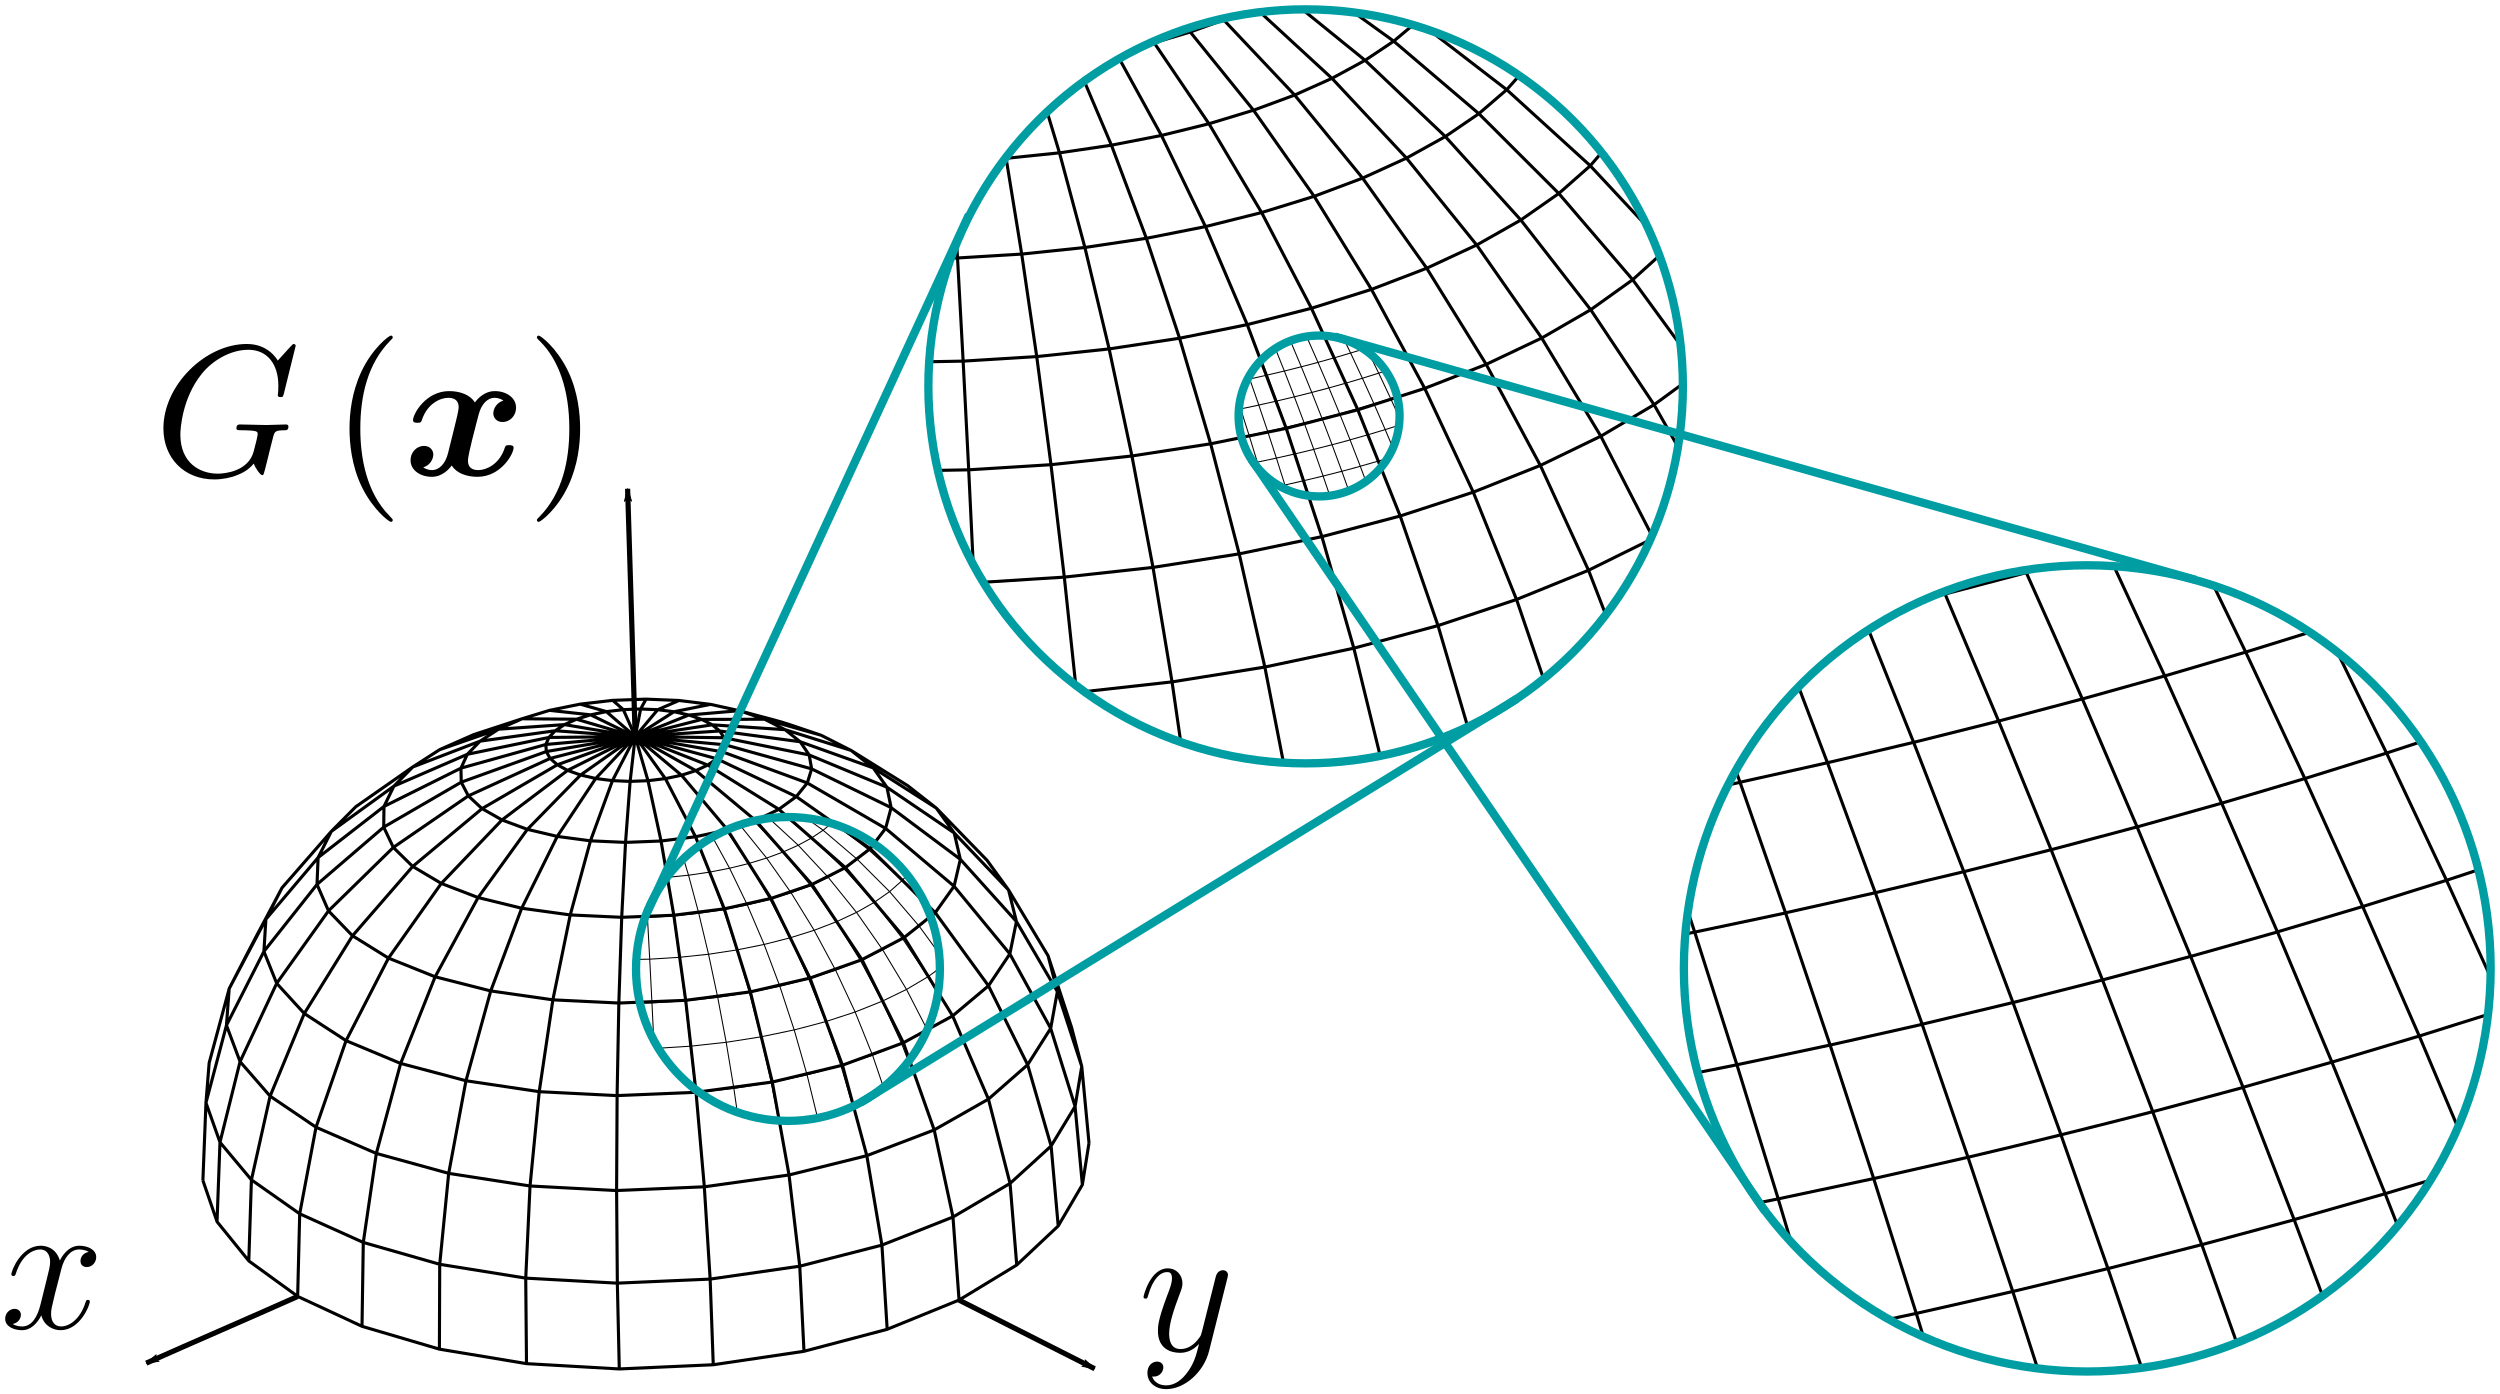 <?xml version="1.0" encoding="UTF-8"?>
<svg width="240.647" height="134.216" version="1.1" viewBox="0 0 240.647 134.216" xmlns="http://www.w3.org/2000/svg">
 <defs>
  <marker id="Arrow1Lend-171-3" overflow="visible" orient="auto">
   <path transform="matrix(-.8 0 0 -.8 -10 0)" d="m0 0 5-5-17.5 5 17.5 5z" fill-rule="evenodd" stroke="#000" stroke-width="1pt"/>
  </marker>
 </defs>
 <g fill="none">
  <g stroke="#000">
   <path d="m61.575 96.566c0.394-7e-3 0.788-0.014 1.182-0.021 0.059 1.221 0.117 2.442 0.176 3.663m-1.699-7.856c0.436-8e-3 0.872-0.016 1.307-0.023 0.072 1.406 0.144 2.811 0.215 4.217m-0.678-8.214c0.082-2e-3 0.163-3e-3 0.245-5e-3 0.072 1.334 0.145 2.668 0.217 4.001m-0.251-4.577 0.033 0.575m0.218 4.002c0.951-0.059 1.902-0.117 2.853-0.176 0.184 1.398 0.369 2.796 0.553 4.193-1.128 0.071-2.209 0.138-3.191 0.199m-0.433-8.218c0.82-0.05 1.639-0.1 2.459-0.15l0.03-2e-3c0.194 1.326 0.388 2.651 0.582 3.977m-0.582-3.977c0.816-0.085 1.633-0.171 2.449-0.256 0.313 1.312 0.627 2.623 0.94 3.935-0.936 0.099-1.872 0.198-2.807 0.298m-1.208-7.69 0.022-1e-3c0.197 1.214 0.395 2.427 0.592 3.641l0.012 0.073m-0.608-3.734 4e-3 0.02m0 6e-5c0.69-0.071 1.379-0.142 2.069-0.213 0.347 1.293 0.684 2.55 0.985 3.672m-1.464-5.26c0.16 0.529 0.319 1.059 0.479 1.588m-2.943 16.658c1.043-0.066 2.086-0.132 3.13-0.199 0.147 1.392 0.295 2.784 0.442 4.176m-0.958-8.537c0.181 1.529 0.36 3.041 0.516 4.361m1.738-8.852c0.295 1.384 0.589 2.769 0.884 4.153-1.102 0.119-2.185 0.236-3.138 0.338m3.138-0.338c0.286 1.516 0.569 3.013 0.816 4.323-1.146 0.126-2.292 0.251-3.438 0.377m3.438-0.377c0.246 1.48 0.492 2.96 0.738 4.441-1.129 0.126-2.258 0.251-3.386 0.377m3.386-0.377c0.112 0.773 0.223 1.546 0.335 2.318m-0.335-2.318c1.228-0.196 2.532-0.405 3.597-0.575 0.252 1.294 0.502 2.576 0.72 3.693m-0.72-3.693c1.15-0.244 2.3-0.488 3.45-0.731 0.34 1.388 0.679 2.775 1.019 4.163m-8.804-7.297c1.114-0.175 2.228-0.35 3.341-0.525 0.331 1.464 0.663 2.927 0.994 4.391m-5.152-8.188c1.017-0.157 2.034-0.315 3.051-0.472 0.389 1.499 0.77 2.972 1.106 4.269m1e-5 9e-5c1.069-0.223 2.137-0.445 3.206-0.668 0.413 1.442 0.825 2.885 1.238 4.327m-5.551-7.928c0.977-0.2 1.953-0.4 2.93-0.6 0.486 1.477 0.962 2.921 1.383 4.201m-8.248-7.282c0.91-0.138 1.82-0.277 2.731-0.415 0.414 1.407 0.839 2.853 1.205 4.096m-4.876-7.616c0.795-0.119 1.589-0.238 2.384-0.357 0.429 1.292 0.858 2.584 1.287 3.876m0 5e-5c0.875-0.176 1.749-0.352 2.624-0.528 0.501 1.336 1.029 2.74 1.511 4.025m-5.422-7.373c0.764-0.151 1.528-0.302 2.292-0.454 0.54 1.267 1.079 2.535 1.619 3.802m-7.279-6.663c0.733-0.108 1.358-0.2 2.014-0.297 0.451 1.204 0.903 2.408 1.354 3.612m-2.403-6.086c0.388 0.914 0.687 1.619 1.049 2.474m0-6e-5c0.696-0.136 1.324-0.258 1.939-0.378 0.569 1.179 1.138 2.357 1.707 3.536m-3.338-6.507c0.53 0.966 1.079 1.966 1.63 2.971m3.326 7.338c0.882-0.225 1.719-0.438 2.489-0.634 0.596 1.305 1.227 2.687 1.799 3.939-0.926 0.24-1.851 0.48-2.777 0.72m-3.13-7.827c0.725-0.182 1.451-0.363 2.176-0.545 0.644 1.238 1.288 2.475 1.932 3.713m-1.932-3.713c0.679-0.21 1.358-0.42 2.038-0.63 0.741 1.204 1.481 2.407 2.221 3.611-0.776 0.244-1.552 0.488-2.328 0.732m-5.815-6.704c0.614-0.151 1.228-0.303 1.843-0.454 0.68 1.148 1.361 2.297 2.041 3.445m-4.422-6.524 0.256-0.062c0.747 1.104 1.478 2.184 2.125 3.141 0.576-0.175 1.152-0.35 1.727-0.525 0.806 1.145 1.663 2.362 2.351 3.34m-6.204-5.956c0.467-0.14 0.933-0.279 1.4-0.419 0.887 1.098 1.689 2.09 2.452 3.035m-3.883-2.655 0.031 0.04m1.283-0.544 0.117 0.125m6.34 23.904c1.088-0.292 2.177-0.585 3.265-0.877 0.382 1.303 0.765 2.606 1.147 3.909m-1.147-3.909c1.078-0.359 2.103-0.7 3.044-1.012 0.348 1.022 0.697 2.044 1.045 3.066m-8.592-5.503c1.064-0.281 2.118-0.559 3.036-0.801 0.489 1.417 0.978 2.834 1.466 4.251m-3.109-8.371c0.578 1.45 1.141 2.861 1.642 4.12m-1.113-8.791c0.723 1.345 1.441 2.68 2.065 3.84-0.865 0.277-1.729 0.554-2.594 0.831m2.594-0.831c0.663 1.419 1.306 2.794 1.882 4.026-0.944 0.308-1.889 0.617-2.833 0.925m2.833-0.925c0.559 1.388 1.118 2.776 1.677 4.164 0.931-0.378 1.861-0.756 2.792-1.134 0.219 0.566 0.438 1.133 0.657 1.699m-0.657-1.699c0.85-0.42 1.613-0.798 2.364-1.169m-6.833-1.861c0.867-0.345 1.735-0.691 2.602-1.036 0.66 1.438 1.292 2.813 1.867 4.067m-6.351-7.056c0.795-0.311 1.59-0.621 2.385-0.932 0.7 1.307 1.399 2.614 2.099 3.921 0.781-0.379 1.562-0.757 2.344-1.136 0.691 1.345 1.386 2.698 1.977 3.849m-6.42-6.634c0.717-0.341 1.434-0.681 2.151-1.022 0.764 1.269 1.527 2.538 2.291 3.807m-8.892-5.693c0.714-0.274 1.429-0.548 2.143-0.822 0.755 1.221 1.51 2.441 2.265 3.662l0.042 0.068m-6.671-6.518c0.626-0.236 1.253-0.471 1.879-0.707 0.829 1.165 1.657 2.331 2.486 3.496m0 5e-5c0.645-0.3 1.291-0.601 1.936-0.902 0.801 1.146 1.632 2.335 2.466 3.529l0.056 0.08m-6.944-6.204c0.56-0.256 1.12-0.511 1.68-0.767l0.021-9e-3c0.907 1.124 1.814 2.247 2.721 3.371m-8.652-5.228c0.532-0.197 1.063-0.393 1.595-0.59 0.878 1.074 1.757 2.148 2.635 3.223m-6.682-5.667c0.432-0.157 0.863-0.314 1.295-0.471 1.011 1.071 1.869 1.98 2.752 2.916m0-1e-5c0.482-0.216 0.964-0.432 1.447-0.648 0.939 1.005 1.911 2.046 2.889 3.094m-7.088-5.362 0.202-0.089m1.225-0.199c0.899 0.828 1.839 1.695 2.772 2.555m-4.237-2.302 0.038 0.035m4.199 2.267c0.428-0.233 0.857-0.466 1.285-0.699 1.046 0.994 2.047 1.946 3.111 2.957-0.502 0.279-1.005 0.558-1.507 0.837m-4.035-5.767c0.79 0.641 1.611 1.308 2.431 1.973m-0.403-1.835c0.567 0.409 0.964 0.696 1.514 1.092-0.37 0.248-0.74 0.495-1.111 0.743m9.139 14.581c0.688-0.407 1.376-0.814 2.064-1.221 0.329 0.581 0.583 1.03 0.906 1.6m-5.262-4.187c0.633-0.366 1.266-0.733 1.899-1.099 0.865 1.297 1.708 2.562 2.457 3.686m1e-5 0c0.368-0.269 0.737-0.539 1.105-0.808m-3.562-2.877c0.501-0.358 1.001-0.716 1.502-1.074l0.126-0.09c0.604 0.828 1.208 1.657 1.812 2.485l0.016 0.021m-7.876-3.852c0.614-0.348 1.171-0.664 1.712-0.971 0.919 1.181 1.886 2.423 2.708 3.481m-5.634-6.718c1.023 1.131 2.046 2.263 2.926 3.237m-4.927-6.937c1.133 0.966 2.189 1.865 3.3 2.812-0.433 0.296-0.866 0.592-1.299 0.888m1.299-0.888c1.094 1.093 2.175 2.173 3.099 3.096-0.491 0.343-0.981 0.686-1.472 1.029m1.472-1.029c0.934 1.09 1.867 2.181 2.801 3.271l0.064 0.074m0-5e-5c0.341-0.308 0.682-0.617 1.024-0.925m-3.888-2.42c0.407-0.359 0.814-0.717 1.22-1.076 0.767 0.822 1.506 1.615 2.173 2.33m-6.492-4.35c0.36-0.31 0.721-0.619 1.081-0.929 1.133 1.033 2.261 2.06 3.239 2.95m0-1e-5c0.145-0.167 0.289-0.335 0.434-0.502m-3.672-2.447c0.16-0.181 0.321-0.361 0.481-0.542m-4.862-1.341c0.247-0.207 0.494-0.414 0.74-0.621m0.698 0.236c1.029 0.793 2.057 1.585 2.942 2.267" color="#000000" stroke-width=".1"/>
   <path d="m120.66 44.559 4e-3 -7.5e-4 0.367-0.073c0.083 0.278 0.166 0.556 0.249 0.835m-0.249-0.835c0.611-0.13 1.222-0.26 1.834-0.39 0.273 0.863 0.545 1.726 0.818 2.589l-0.525 0.112m0.525-0.112 0.134 0.437m5.349-1.757c-0.314-0.851-0.628-1.702-0.943-2.554 0.578-0.155 1.156-0.31 1.735-0.465 0.328 0.847 0.655 1.694 0.983 2.541-0.592 0.159-1.183 0.319-1.775 0.478m1.775-0.478c0.177 0.474 0.354 0.948 0.531 1.422l1e-3 4e-3m-1.644 0.912c-0.221-0.62-0.442-1.24-0.664-1.861m-6.301-1.269c0.604-0.136 1.207-0.273 1.811-0.409 0.287 0.859 0.574 1.719 0.86 2.578-0.618 0.14-1.235 0.28-1.853 0.421m4.54-3.874c-0.587 0.149-1.174 0.298-1.761 0.447-0.595 0.143-1.191 0.285-1.787 0.428m4.49 1.678c-0.601 0.153-1.201 0.306-1.802 0.459-0.3-0.855-0.601-1.711-0.902-2.566m-0.926 3.006c0.155 0.482 0.311 0.963 0.466 1.445l4e-3 0.012m1.358-1.897c-0.609 0.147-1.219 0.293-1.828 0.44m2.467 1.441-3e-3 -0.01c-0.212-0.624-0.424-1.247-0.635-1.871m-7.897-3.76c0.257-0.051 0.514-0.102 0.771-0.153 0.265 0.858 0.529 1.717 0.793 2.575m-0.793-2.575c0.597-0.126 1.193-0.253 1.79-0.379 0.279 0.855 0.558 1.709 0.837 2.564m-3.636-4.694 0.198-0.039c0.27 0.849 0.54 1.699 0.811 2.548m-0.952-2.98c0.047 0.144 0.095 0.288 0.142 0.432m2.6 2.169c0.589-0.133 1.178-0.265 1.767-0.398 0.293 0.851 0.587 1.702 0.881 2.553m-5.249-4.324c0.582-0.123 1.163-0.245 1.745-0.368 0.285 0.846 0.571 1.691 0.856 2.537m-1.983-4.992c0.084-0.019 0.169-0.036 0.254-0.054 0.291 0.836 0.582 1.672 0.874 2.508m-0.965-2.762 0.091 0.254m7.926 6.322c-0.322-0.843-0.643-1.685-0.965-2.528 0.564-0.151 1.129-0.301 1.693-0.452 0.335 0.838 0.671 1.677 1.006 2.515m-3.496 0.912c-0.308-0.847-0.615-1.694-0.923-2.541 0.573-0.145 1.146-0.29 1.719-0.434m-3.463 0.851c0.581-0.139 1.163-0.278 1.744-0.416m-4.367-1.723c0.574-0.129 1.149-0.257 1.723-0.386 0.3 0.842 0.6 1.684 0.9 2.525m3.463-0.851c-0.329-0.833-0.658-1.667-0.987-2.5 0.55-0.146 1.101-0.293 1.651-0.439 0.343 0.829 0.686 1.658 1.029 2.487m-3.413 0.887c-0.315-0.838-0.629-1.675-0.944-2.513 0.559-0.14 1.117-0.281 1.676-0.422m-3.376 0.826c0.567-0.135 1.133-0.269 1.7-0.404m-4.297-1.718c0.559-0.125 1.118-0.25 1.678-0.374 0.339 0.92 0.609 1.653 0.919 2.496m3.376-0.826c-0.336-0.824-0.672-1.647-1.008-2.471 0.536-0.142 1.072-0.284 1.608-0.426 0.35 0.819 0.701 1.638 1.052 2.458m-3.327 0.86c-0.321-0.828-0.643-1.656-0.964-2.484 0.544-0.136 1.088-0.272 1.632-0.409m-3.287 0.8c0.552-0.131 1.103-0.261 1.655-0.391m-2.217-1.085c0.187 0.492 0.374 0.985 0.562 1.477m4.895-1.226c-0.358-0.809-0.715-1.617-1.073-2.426l-0.028-0.06m-0.507 2.912c-0.343-0.813-0.686-1.627-1.028-2.44 0.521-0.137 1.042-0.275 1.563-0.412m-1.563 0.412-0.027-0.063m-0.577 2.911c-0.289-0.722-0.606-1.512-0.876-2.185m1.055-0.557c0.142-0.035 0.283-0.071 0.425-0.106m3.687 4.472c0.542-0.152 1.083-0.304 1.625-0.456 0.357 0.824 0.714 1.649 1.071 2.473-0.555 0.157-1.111 0.313-1.666 0.47m-2.081-4.945c0.571-0.16 1.075-0.3 1.582-0.442 0.365 0.815 0.729 1.629 1.094 2.444m-3.749-4.428 0.403-0.112m1.275-0.015c0.341 0.737 0.684 1.479 0.977 2.112m-6e-5 6.4e-4c0.518-0.153 1.049-0.309 1.493-0.44l0.062-0.018c0.379 0.81 0.757 1.619 1.136 2.429-0.532 0.158-1.065 0.315-1.598 0.473m-0.155-4.179c0.206 0.426 0.411 0.851 0.617 1.277 0.408-0.127 0.817-0.253 1.225-0.38m0.546 0.403c0.311 0.639 0.623 1.278 0.934 1.917-0.567 0.177-1.066 0.332-1.569 0.489m2.21-0.7c-0.214 0.07-0.427 0.14-0.641 0.21m-2.096 3.434c0.353 0.844 0.737 1.76 1.047 2.501-0.569 0.161-1.138 0.322-1.707 0.483m1.187-5.93c0.37 0.82 0.741 1.639 1.112 2.459-0.546 0.162-1.092 0.325-1.638 0.487m2.096-3.435c0.425 0.902 0.76 1.613 1.151 2.444-0.536 0.168-1.073 0.336-1.609 0.504m2.198-0.698c-0.196 0.065-0.392 0.129-0.589 0.194m-2.201 3.492c0.341 0.842 0.681 1.685 1.022 2.527-0.582 0.166-1.164 0.331-1.746 0.497m1.315-6.012c0.362 0.829 0.724 1.658 1.086 2.487-0.559 0.167-1.119 0.334-1.678 0.501m2.2-3.492c0.273 0.601 0.547 1.201 0.82 1.802m-0.052 0.783c-0.43 0.135-0.86 0.271-1.291 0.406m-0.656 3.028 0.229 0.586m0.427-3.614c0.242 0.574 0.484 1.147 0.726 1.721m-0.561 1.061c-0.274 0.082-0.548 0.164-0.821 0.246" color="#000000" stroke-width=".1"/>
   <g stroke-linejoin="round">
    <path d="m90.309 45.279c0.979-0.018 1.958-0.036 2.936-0.054 0.145 3.029 0.29 6.057 0.435 9.086m-4.213-19.49c1.081-0.02 2.162-0.04 3.243-0.059 0.179 3.488 0.357 6.976 0.536 10.464m-1.685-20.381 0.516-9e-3 0.093-2e-3c0.18 3.31 0.361 6.619 0.54 9.929m-0.625-11.355c0.026 0.476 0.055 0.951 0.084 1.426m0.541 9.929c2.361-0.146 4.723-0.291 7.084-0.437 0.458 3.468 0.915 6.937 1.373 10.405-2.623 0.164-5.415 0.339-7.923 0.495m-1.075-20.392c2.035-0.124 4.07-0.247 6.105-0.371l0.074-4e-3c0.482 3.289 0.964 6.579 1.446 9.868m-1.446-9.868c2.027-0.212 4.054-0.423 6.082-0.635 0.778 3.255 1.556 6.509 2.335 9.764-2.324 0.246-4.647 0.493-6.971 0.739m-2.999-19.082 0.053-3e-3c0.526 3.23 1.046 6.428 1.5 9.217m-1.51-9.27 0.01 0.053m0 8e-5c1.712-0.176 3.425-0.353 5.137-0.529 0.861 3.208 1.698 6.328 2.445 9.111m-3.634-13.05c0.398 1.318 0.836 2.768 1.189 3.939m-7.31 41.334c2.591-0.164 5.183-0.329 7.774-0.493 0.366 3.454 0.732 6.909 1.097 10.363m-2.38-21.185c0.426 3.588 0.87 7.344 1.283 10.822m4.315-21.966c0.732 3.435 1.463 6.87 2.195 10.305-2.579 0.278-5.322 0.573-7.793 0.839m7.793-0.839c0.711 3.763 1.413 7.475 2.027 10.727-2.846 0.311-5.692 0.623-8.537 0.934m8.537-0.934c0.612 3.673 1.221 7.346 1.834 11.019-2.803 0.312-5.606 0.623-8.409 0.935m8.409-0.935c0.277 1.917 0.554 3.834 0.831 5.75m-0.831-5.75c2.977-0.476 5.955-0.951 8.932-1.428 0.626 3.21 1.247 6.391 1.787 9.162m-1.787-9.162c2.855-0.605 5.711-1.21 8.566-1.815 0.843 3.443 1.686 6.885 2.529 10.328m-21.86-18.104c2.765-0.435 5.531-0.869 8.297-1.304 0.823 3.632 1.646 7.263 2.469 10.895m-12.793-20.318c2.526-0.39 5.051-0.78 7.576-1.171 0.915 3.531 1.832 7.062 2.747 10.594m4e-4 0c2.654-0.552 5.307-1.105 7.961-1.658 1.025 3.579 2.049 7.158 3.074 10.737m-13.782-19.673c2.425-0.496 4.85-0.992 7.274-1.488 1.144 3.475 2.29 6.949 3.433 10.425m-20.48-18.07c2.26-0.343 4.52-0.687 6.78-1.03l0.066 0.223c0.975 3.314 1.95 6.627 2.926 9.941m-12.107-18.898c1.973-0.295 3.946-0.59 5.919-0.885 1.066 3.206 2.131 6.413 3.196 9.619 2.171-0.437 4.343-0.874 6.515-1.31 1.25 3.329 2.501 6.658 3.751 9.986m-13.462-18.295c1.897-0.375 3.794-0.75 5.691-1.126 1.34 3.145 2.68 6.29 4.02 9.434m-18.075-16.534c1.667-0.246 3.335-0.491 5.002-0.737 1.193 3.18 2.32 6.184 3.362 8.962m-5.967-15.102c0.868 2.047 1.737 4.093 2.605 6.14 1.728-0.337 3.287-0.64 4.814-0.937 1.518 3.142 2.901 6.004 4.239 8.774m-8.288-16.145c1.393 2.536 2.848 5.186 4.048 7.372m8.259 18.208c2.06-0.524 4.12-1.048 6.18-1.573 1.489 3.258 2.977 6.515 4.466 9.773-2.298 0.595-4.597 1.191-6.895 1.786m-7.771-19.421c1.801-0.451 3.603-0.901 5.404-1.352 1.599 3.071 3.198 6.142 4.796 9.213m-4.796-9.213c1.861-0.575 3.36-1.038 5.059-1.563 1.839 2.986 3.678 5.973 5.516 8.959-1.926 0.606-3.853 1.212-5.779 1.817m-14.44-16.635c1.525-0.375 3.05-0.751 4.575-1.126 1.68 2.833 3.462 5.838 5.068 8.548m-10.972-16.189 0.627-0.152c1.729 2.554 3.607 5.327 5.135 7.585l0.141 0.209c1.43-0.434 2.859-0.868 4.289-1.303 1.946 2.763 3.892 5.525 5.838 8.287m-15.404-14.778c1.159-0.346 2.318-0.693 3.477-1.039 2.07 2.56 3.985 4.929 6.089 7.53m-9.64-6.586 0.074 0.096m3.188-1.348 0.289 0.309m15.742 59.315c2.702-0.726 5.404-1.451 8.107-2.177 0.949 3.232 1.898 6.464 2.847 9.696m-2.847-9.696c2.677-0.89 5.223-1.736 7.558-2.512 0.865 2.536 1.73 5.071 2.595 7.607m-21.333-13.655c2.464-0.65 4.927-1.299 7.391-1.949l0.148-0.039c1.214 3.516 2.427 7.032 3.641 10.549m-7.719-20.771c1.36 3.407 2.718 6.815 4.078 10.222m-2.765-21.813c1.709 3.176 3.417 6.352 5.127 9.528-2.345 0.751-4.336 1.389-6.44 2.063m6.44-2.063c1.558 3.33 3.115 6.66 4.673 9.989-2.392 0.78-4.952 1.616-7.035 2.295m7.035-2.295c1.388 3.444 2.776 6.888 4.163 10.332 2.311-0.938 4.622-1.876 6.932-2.813 0.544 1.404 1.087 2.808 1.631 4.213m-1.631-4.213c1.956-0.966 3.912-1.933 5.868-2.899m-16.964-4.62c2.154-0.857 4.307-1.715 6.46-2.572 1.545 3.364 3.091 6.727 4.635 10.091m-15.769-17.508c1.974-0.771 3.948-1.542 5.921-2.312 1.737 3.244 3.475 6.487 5.212 9.73 2.077-1.006 3.993-1.934 5.819-2.818 1.628 3.167 3.256 6.334 4.885 9.501l0.023 0.045m-15.938-16.459c1.78-0.845 3.561-1.69 5.341-2.535 1.897 3.149 3.792 6.299 5.689 9.447m-22.079-14.127c1.774-0.679 3.547-1.359 5.321-2.039 2.006 3.241 3.997 6.458 5.728 9.254m-16.564-16.174c1.687-0.634 3.163-1.19 4.665-1.755 2.058 2.892 4.114 5.784 6.172 8.675 1.603-0.745 3.205-1.491 4.808-2.237 2.197 3.142 4.363 6.24 6.262 8.956m-17.241-15.394c1.4-0.639 2.933-1.338 4.171-1.903l0.051-0.023c2.252 2.788 4.505 5.577 6.757 8.365m-21.483-12.971c1.32-0.488 2.64-0.976 3.961-1.463 2.181 2.665 4.362 5.331 6.543 7.996m-16.592-14.063c1.072-0.389 2.144-0.779 3.216-1.168 2.317 2.453 4.476 4.739 6.834 7.235 1.197-0.536 2.394-1.072 3.592-1.608 2.391 2.559 4.782 5.118 7.173 7.678m-17.599-13.304 0.498-0.219m3.047-0.492c2.369 2.183 4.507 4.152 6.88 6.338m-10.519-5.712 0.094 0.085m10.425 5.626c1.063-0.578 2.127-1.157 3.19-1.735 2.655 2.522 5.073 4.817 7.725 7.337-1.247 0.692-2.495 1.384-3.742 2.076m-10.02-14.31c2.119 1.72 4.301 3.49 6.036 4.897m-1.004-4.556c1.304 0.94 2.644 1.906 3.762 2.713-0.997 0.666-1.871 1.25-2.758 1.843m22.691 36.181c1.709-1.01 3.417-2.019 5.126-3.029 0.75 1.323 1.5 2.647 2.25 3.97m-13.065-10.388c1.571-0.909 3.143-1.818 4.714-2.727 2.034 3.048 4.067 6.097 6.101 9.146 0.915-0.669 1.829-1.337 2.744-2.006m-8.845-7.139c1.336-0.955 2.803-2.003 4.042-2.889 1.584 2.17 3.179 4.355 4.539 6.219m-19.557-9.558c1.524-0.863 2.907-1.647 4.251-2.408 2.241 2.879 4.483 5.758 6.724 8.637m-13.991-16.669c2.411 2.666 4.718 5.216 7.171 7.927l0.095 0.105m-12.233-17.213c2.913 2.48 5.237 4.459 8.193 6.976-1.075 0.734-2.15 1.469-3.225 2.203m3.225-2.203c2.703 2.699 5.389 5.38 7.695 7.683-1.218 0.851-2.436 1.702-3.655 2.553m3.655-2.553c2.437 2.844 4.891 5.709 7.112 8.301 0.846-0.764 1.692-1.528 2.538-2.292m-9.65-6.009c1.01-0.89 2.02-1.779 3.03-2.669 1.797 1.925 3.594 3.851 5.39 5.776m-16.116-10.791c0.895-0.769 1.789-1.537 2.684-2.306 2.814 2.562 5.615 5.111 8.041 7.32 0.359-0.416 0.718-0.831 1.077-1.247m-9.118-6.073c0.398-0.448 0.796-0.896 1.194-1.344m-12.072-3.327c0.613-0.514 1.226-1.028 1.839-1.542m1.738 0.591c2.4 1.848 4.8 3.696 7.2 5.544l0.101 0.077" color="#000000" stroke-width=".3"/>
    <path d="m169.314 115.772c0.617-0.123 1.234-0.246 1.852-0.369 0.414 1.389 0.829 2.778 1.243 4.167m-1.243-4.167c3.064-0.651 6.127-1.303 9.191-1.954 1.367 4.326 2.733 8.652 4.101 12.978-0.874 0.187-1.748 0.373-2.623 0.56m2.623-0.56c0.224 0.732 0.447 1.465 0.671 2.197m26.81-8.813c-1.575-4.266-3.15-8.533-4.724-12.799 2.898-0.777 5.795-1.556 8.694-2.332 1.642 4.245 3.283 8.49 4.926 12.734-2.965 0.799-5.93 1.598-8.895 2.397m8.895-2.397c0.89 2.384 1.781 4.767 2.672 7.151m-8.24 4.572c-1.109-3.109-2.217-6.218-3.326-9.327m-31.581-6.361c3.025-0.683 6.05-1.368 9.076-2.051 1.437 4.307 2.874 8.614 4.311 12.921-3.096 0.702-6.191 1.405-9.287 2.108m22.757-19.416c-5.912 1.524-11.839 2.985-17.782 4.386m22.506 8.413c-3.011 0.767-6.021 1.535-9.032 2.302-1.506-4.287-3.013-8.574-4.52-12.861m-4.643 15.068c0.786 2.438 1.573 4.875 2.359 7.313m6.803-9.519c-3.054 0.736-6.108 1.47-9.162 2.206m12.364 7.221c-1.067-3.142-2.135-6.285-3.202-9.427m-39.582-18.848c1.289-0.256 2.578-0.512 3.867-0.769 1.326 4.302 2.651 8.604 3.976 12.907m-3.976-12.907c2.99-0.633 5.98-1.266 8.97-1.899 1.399 4.284 2.798 8.568 4.196 12.852m-18.228-23.527c0.333-0.066 0.665-0.132 0.998-0.197 1.354 4.257 2.709 8.514 4.063 12.772m-4.771-14.926c0.236 0.718 0.472 1.436 0.708 2.154m13.034 10.872c2.953-0.665 5.906-1.329 8.859-1.993 1.471 4.265 2.942 8.529 4.414 12.794m-26.306-21.673c2.915-0.615 5.83-1.229 8.744-1.843 1.43 4.239 2.86 8.477 4.29 12.716m-9.94-25.02c0.424-0.089 0.848-0.178 1.272-0.267 1.46 4.19 2.92 8.38 4.379 12.571m-4.838-13.848c0.153 0.426 0.306 0.851 0.459 1.277m39.724 31.688c-1.613-4.223-3.225-8.447-4.838-12.67 2.829-0.756 5.658-1.511 8.487-2.267 1.681 4.202 3.362 8.403 5.044 12.605m-17.521 4.572c-1.542-4.245-3.085-8.489-4.627-12.734 2.872-0.726 5.745-1.451 8.617-2.177m-17.358 4.263c2.913-0.696 5.827-1.391 8.741-2.086m-21.889-8.636c2.879-0.645 5.757-1.29 8.636-1.935 1.505 4.219 3.008 8.438 4.512 12.657m17.358-4.263c-1.649-4.177-3.298-8.355-4.947-12.532 2.759-0.733 5.517-1.468 8.276-2.2 1.719 4.155 3.439 8.31 5.159 12.465m-17.104 4.443c-1.577-4.199-3.155-8.397-4.731-12.596 2.8-0.704 5.601-1.408 8.401-2.113m-16.923 4.138c2.841-0.675 5.681-1.35 8.522-2.025m-21.536-8.611c2.803-0.626 5.605-1.25 8.408-1.876 1.535 4.171 3.071 8.341 4.607 12.512m16.923-4.138c-1.684-4.128-3.369-8.257-5.053-12.385 2.686-0.711 5.372-1.421 8.058-2.133 1.757 4.106 3.513 8.212 5.27 12.318m-16.677 4.313c-1.611-4.15-3.221-8.3-4.832-12.449 2.727-0.683 5.454-1.366 8.181-2.049m-16.477 4.011c2.765-0.654 5.531-1.309 8.296-1.962m-11.113-5.445c0.939 2.469 1.877 4.939 2.817 7.408m24.535-6.144c-1.826-4.167-3.672-8.325-5.537-12.474m-2.521 14.607c-1.718-4.076-3.437-8.152-5.154-12.229 2.612-0.688 5.224-1.377 7.836-2.065m-7.836 2.065c-0.047-0.107-0.094-0.215-0.14-0.322m-2.886 14.6c-1.464-3.652-2.928-7.304-4.391-10.956m5.275-2.787c0.714-0.178 1.428-0.356 2.142-0.534m18.482 22.415c2.715-0.761 5.428-1.525 8.143-2.285 1.789 4.132 3.579 8.264 5.367 12.396-2.784 0.784-5.568 1.57-8.352 2.354m-10.429-24.783c2.643-0.739 5.287-1.477 7.931-2.216 1.827 4.083 3.656 8.165 5.483 12.248m-18.79-22.193c0.669-0.186 1.337-0.372 2.006-0.558m6.402-0.084c1.633 3.529 3.268 7.056 4.897 10.586m-3e-4 3e-3c2.6-0.765 5.199-1.531 7.798-2.297 1.898 4.058 3.795 8.117 5.692 12.175-2.669 0.789-5.338 1.58-8.007 2.369m-0.781-20.949c1.032 2.135 2.064 4.269 3.096 6.404 2.047-0.635 4.094-1.27 6.141-1.905m2.729 2.011c1.562 3.206 3.124 6.413 4.687 9.618-2.621 0.818-5.244 1.633-7.865 2.451m11.084-3.509c-1.073 0.352-2.146 0.703-3.218 1.055m-10.504 17.214c1.749 4.179 3.498 8.358 5.247 12.537-2.851 0.808-5.703 1.615-8.555 2.422m5.947-29.725c1.857 4.109 3.715 8.217 5.571 12.325-2.737 0.813-5.474 1.626-8.211 2.44m10.504-17.216c1.924 4.084 3.847 8.168 5.771 12.251-2.688 0.842-5.377 1.683-8.065 2.525m11.011-3.495c-0.982 0.324-1.965 0.647-2.947 0.971m-11.029 17.502c1.708 4.222 3.415 8.445 5.123 12.667-2.917 0.83-5.835 1.659-8.752 2.489m6.593-30.134c1.815 4.155 3.63 8.311 5.445 12.466-2.803 0.838-5.607 1.673-8.409 2.511m11.029-17.502c1.369 3.008 2.738 6.016 4.107 9.025m-0.268 3.935c-2.153 0.677-4.306 1.354-6.458 2.031m-3.287 15.178c0.382 0.977 0.763 1.955 1.145 2.932m2.142-18.11c1.214 2.877 2.428 5.753 3.642 8.63m-2.82 5.316c-1.37 0.411-2.739 0.822-4.109 1.233" color="#000000" stroke-width=".3"/>
    <g stroke-width=".5">
     <path d="m92.312 125.144c4.194 2.132 8.866 4.478 13.06 6.61" marker-end="url(#Arrow1Lend-171-3)"/>
     <path d="m28.652 124.794c-4.828 2.151-10.133 4.439-14.575 6.419" marker-end="url(#Arrow1Lend-171-3)"/>
     <path d="m61.142 70.902c-0.226-7.952-0.486-15.904-0.729-23.855" marker-end="url(#Arrow1Lend-171-3)"/>
    </g>
   </g>
  </g>
  <g stroke="#009da3" stroke-linejoin="round" stroke-width=".8">
   <ellipse cx="125.678" cy="37.19" rx="36.314" ry="36.29" color="#000000"/>
   <ellipse cx="126.973" cy="40.043" rx="7.747" ry="7.742" color="#000000"/>
   <ellipse cx="200.917" cy="93.216" rx="38.83" ry="38.804" color="#000000"/>
   <path d="m211.352 55.821-82.885-23.426" color="#000000"/>
   <path d="m169.916 116.61-49.438-72.373" color="#000000"/>
  </g>
 </g>
 <g stroke-linejoin="round">
  <g stroke-miterlimit="1e5">
   <path d="m8.54 120.507c-0.577 0.108-0.793 0.541-0.793 0.883 0 0.433 0.343 0.577 0.595 0.577 0.541 0 0.919-0.469 0.919-0.955 0-0.757-0.865-1.1-1.622-1.1-1.1 0-1.713 1.082-1.875 1.424-0.415-1.352-1.532-1.424-1.857-1.424-1.839 0-2.812 2.362-2.812 2.758 0 0.072 0.072 0.162 0.198 0.162 0.144 0 0.18-0.108 0.216-0.18 0.613-2.001 1.821-2.38 2.343-2.38 0.811 0 0.973 0.757 0.973 1.19 0 0.397-0.108 0.811-0.324 1.677l-0.613 2.47c-0.27 1.082-0.793 2.073-1.749 2.073-0.09 0-0.541 0-0.919-0.234 0.649-0.126 0.793-0.667 0.793-0.883 0-0.361-0.27-0.577-0.613-0.577-0.433 0-0.901 0.379-0.901 0.955 0 0.757 0.847 1.1 1.622 1.1 0.865 0 1.478-0.685 1.857-1.424 0.288 1.064 1.19 1.424 1.857 1.424 1.839 0 2.812-2.362 2.812-2.758 0-0.09-0.072-0.162-0.18-0.162-0.162 0-0.18 0.09-0.234 0.234-0.487 1.586-1.532 2.325-2.344 2.325-0.631 0-0.973-0.469-0.973-1.208 0-0.397 0.072-0.685 0.361-1.875l0.631-2.452c0.27-1.082 0.883-1.875 1.713-1.875 0.036 0 0.541 0 0.919 0.234z"/>
   <path d="m114.327 132.057c-0.487 0.685-1.19 1.298-2.073 1.298-0.216 0-1.082-0.036-1.352-0.865 0.054 0.018 0.144 0.018 0.18 0.018 0.541 0 0.901-0.469 0.901-0.883 0-0.415-0.343-0.559-0.613-0.559-0.288 0-0.919 0.216-0.919 1.1 0 0.919 0.775 1.55 1.803 1.55 1.803 0 3.623-1.658 4.128-3.659l1.767-7.03c0.018-0.09 0.054-0.198 0.054-0.306 0-0.27-0.216-0.451-0.487-0.451-0.162 0-0.541 0.072-0.685 0.613l-1.334 5.3c-0.09 0.324-0.09 0.361-0.234 0.559-0.361 0.505-0.955 1.118-1.821 1.118-1.01 0-1.1-0.991-1.1-1.478 0-1.028 0.487-2.416 0.973-3.714 0.198-0.523 0.306-0.775 0.306-1.136 0-0.757-0.541-1.442-1.424-1.442-1.658 0-2.325 2.614-2.325 2.758 0 0.072 0.072 0.162 0.198 0.162 0.162 0 0.18-0.072 0.252-0.324 0.433-1.514 1.118-2.235 1.821-2.235 0.162 0 0.469 0 0.469 0.595 0 0.469-0.198 0.991-0.469 1.677-0.883 2.362-0.883 2.956-0.883 3.389 0 1.713 1.226 2.109 2.127 2.109 0.523 0 1.172-0.162 1.803-0.829l0.018 0.018c-0.27 1.064-0.451 1.767-1.082 2.65z"/>
   <g stroke-width="1.5">
    <path d="m28.461 33.29c0-0.054-0.036-0.179-0.197-0.179-0.054 0-0.072 0.018-0.269 0.215l-1.255 1.381c-0.161-0.251-0.986-1.596-2.977-1.596-3.999 0-8.034 3.963-8.034 8.124 0 2.851 1.991 4.914 4.896 4.914 0.789 0 1.596-0.161 2.242-0.43 0.897-0.359 1.237-0.735 1.56-1.094 0.161 0.448 0.628 1.112 0.807 1.112 0.09 0 0.126-0.054 0.126-0.072 0.036-0.036 0.215-0.717 0.305-1.094l0.341-1.381c0.072-0.305 0.161-0.61 0.233-0.915 0.197-0.807 0.215-0.843 1.237-0.861 0.09 0 0.287-0.018 0.287-0.359 0-0.126-0.09-0.197-0.233-0.197-0.412 0-1.47 0.054-1.883 0.054-0.556 0-1.955-0.054-2.511-0.054-0.161 0-0.377 0-0.377 0.359 0 0.197 0.143 0.197 0.538 0.197 0.018 0 0.538 0 0.95 0.036 0.466 0.054 0.556 0.108 0.556 0.341 0 0.161-0.197 0.968-0.377 1.632-0.502 1.973-2.833 2.17-3.461 2.17-1.722 0-3.604-1.022-3.604-3.766 0-0.556 0.179-3.515 2.062-5.846 0.968-1.219 2.708-2.313 4.483-2.313 1.829 0 2.887 1.381 2.887 3.461 0 0.717-0.054 0.735-0.054 0.915 0 0.179 0.197 0.179 0.269 0.179 0.233 0 0.233-0.036 0.323-0.359z"/>
    <path d="m37.803 50.057c0-0.054 0-0.09-0.305-0.395-2.242-2.26-2.815-5.649-2.815-8.393 0-3.12 0.681-6.241 2.887-8.482 0.233-0.215 0.233-0.251 0.233-0.305 0-0.126-0.072-0.179-0.179-0.179-0.179 0-1.793 1.219-2.851 3.497-0.915 1.973-1.13 3.963-1.13 5.47 0 1.399 0.197 3.569 1.184 5.595 1.076 2.206 2.618 3.371 2.798 3.371 0.108 0 0.179-0.054 0.179-0.179z"/>
    <path d="m48.453 38.562c-0.646 0.179-0.968 0.789-0.968 1.237 0 0.395 0.305 0.825 0.897 0.825 0.628 0 1.291-0.52 1.291-1.399 0-0.95-0.95-1.578-2.044-1.578-1.022 0-1.686 0.771-1.919 1.094-0.448-0.753-1.453-1.094-2.475-1.094-2.26 0-3.479 2.206-3.479 2.798 0 0.251 0.269 0.251 0.43 0.251 0.215 0 0.341 0 0.412-0.233 0.52-1.632 1.811-2.17 2.546-2.17 0.681 0 1.004 0.323 1.004 0.897 0 0.341-0.251 1.327-0.412 1.973l-0.61 2.457c-0.269 1.094-0.915 1.632-1.524 1.632-0.09 0-0.502 0-0.861-0.269 0.646-0.179 0.968-0.789 0.968-1.237 0-0.395-0.305-0.825-0.897-0.825-0.628 0-1.291 0.52-1.291 1.399 0 0.95 0.95 1.578 2.044 1.578 1.022 0 1.686-0.771 1.919-1.094 0.448 0.753 1.453 1.094 2.475 1.094 2.26 0 3.479-2.206 3.479-2.797 0-0.251-0.269-0.251-0.43-0.251-0.215 0-0.341 0-0.412 0.233-0.52 1.632-1.811 2.17-2.546 2.17-0.681 0-1.004-0.323-1.004-0.897 0-0.377 0.233-1.327 0.395-1.991 0.126-0.466 0.538-2.152 0.628-2.439 0.269-1.076 0.897-1.632 1.524-1.632 0.09 0 0.502 0 0.861 0.269z"/>
    <path d="m55.842 41.27c0-1.399-0.197-3.569-1.184-5.595-1.076-2.206-2.618-3.371-2.798-3.371-0.108 0-0.179 0.072-0.179 0.179 0 0.054 0 0.09 0.341 0.412 1.757 1.775 2.78 4.627 2.78 8.375 0 3.066-0.664 6.223-2.887 8.482-0.233 0.215-0.233 0.251-0.233 0.305 0 0.108 0.072 0.179 0.179 0.179 0.179 0 1.793-1.219 2.851-3.497 0.915-1.973 1.13-3.963 1.13-5.469z"/>
   </g>
  </g>
  <path d="m58.373 68.507 2.77 2.397m-10.898-1.71-2.257 0.998c-1.885 0.656-3.77 1.311-5.655 1.967m5.655-1.967c2.038-0.142 4.076-0.284 6.114-0.426l0.238-0.017-0.897 0.591c-2.411 0.334-4.821 0.669-7.232 1.003l1.777-1.152m6.351-0.442c2.014 0.341 4.028 0.682 6.042 1.023l0.762 0.129c-2.844-0.207-5.027-0.366-7.7-0.561m-7.232 1.003-1.224 1.265c-2.612 1.132-4.618 2.002-7.072 3.066l1.819-1.845 5.72-2.196 0.757-0.29m7.232-1.003-0.606 0.646c-2.617 0.541-5.233 1.082-7.85 1.622m16.156-1.707c-3.052 0.031-5.378 0.054-8.307 0.085m-7.85 1.622-0.616 1.333c-2.723 1.355-4.798 2.388-7.409 3.687l0.952-1.954m14.922-4.688-0.29 0.676c-2.725 0.76-5.45 1.519-8.175 2.279m16.772-3.04c-3.146 0.278-5.549 0.491-8.597 0.761m-14.632 4.012c-2.004 1.449-4.225 3.056-6.02 4.354l-1.273 2.522c-1.676 1.979-3.53 4.166-5.026 5.933 0.516-1.006 1.033-2.012 1.55-3.018m9.817-7.837c-2.113 1.641-4.227 3.281-6.341 4.922m-5.026 5.933-0.188 3.053-0.003 0.05c-1.204 2.373-2.532 4.992-3.605 7.107 0.088-1.175 0.175-2.351 0.263-3.526 0.953-1.804 1.907-3.607 2.86-5.411l0.673-1.273m5.026-5.933-0.105 2.583c-1.709 2.157-3.592 4.534-5.112 6.453m11.558-13.958-0.026 1.991c-2.14 1.838-4.28 3.676-6.42 5.514m13.855-11.192 0.028 1.351c-2.731 1.584-4.817 2.794-7.463 4.328m15.61-7.957 0.04 0.681c-2.729 0.983-5.458 1.966-8.187 2.949m16.744-4.391c-3.129 0.528-5.521 0.931-8.556 1.442m-8.187 2.949 0.682 1.317c-2.637 1.813-4.656 3.2-7.219 4.963l-0.926-1.952m15.65-7.276 0.372 0.66c-2.881 1.318-5.083 2.327-7.877 3.605m16.061-5.707c-3.002 0.771-5.291 1.359-8.184 2.102m-31.159 25.69c-0.658 2.486-1.386 5.235-1.974 7.455 0.45 1.268 0.9 2.536 1.35 3.804-0.094 2.551-0.2 5.374-0.284 7.654m0.908-18.913c0.436 1.166 0.872 2.331 1.308 3.497-0.644 2.587-1.288 5.175-1.932 7.762m4.229-18.366c0.41 1.023 0.82 2.045 1.23 3.068-1.176 2.512-2.351 5.024-3.527 7.536m7.408-17.057 1.106 2.544c-1.663 2.326-3.325 4.652-4.988 6.977m11.228-13.083c-2.08 2.036-4.16 4.071-6.24 6.106m-4.988 6.977c0.885 0.968 1.771 1.937 2.656 2.905-1.096 2.651-2.193 5.301-3.289 7.952-0.964-1.107-1.929-2.214-2.894-3.321m8.514-14.513c0.771 0.8 1.542 1.6 2.313 2.399-1.548 2.494-3.096 4.989-4.645 7.483m8.572-15.988 1.866 1.832c-1.931 2.224-3.862 4.449-5.793 6.673m11.146-13.468 1.321 1.229c-2.225 1.855-4.45 3.71-6.675 5.566m13.23-10.4 0.692 0.612c-2.661 1.55-4.689 2.731-7.248 4.222m14.74-6.937c-2.763 1.001-4.871 1.765-7.492 2.715m-32.475 36.336c1.009 1.207 2.018 2.413 3.028 3.619-0.084 2.603-0.167 5.207-0.251 7.81m2.05-15.87c-0.599 2.687-1.199 5.373-1.798 8.06m29.448-39.956 0.988 0.541c-2.106 1.59-4.212 3.181-6.318 4.771l-1.918-1.091m14.74-6.937c-2.4 1.201-4.291 2.148-6.504 3.256m-30.436 39.415c1.549 1.089 3.098 2.179 4.647 3.269-0.066 2.651-0.132 5.302-0.197 7.953m-2.651-19.281c1.473 0.998 2.946 1.996 4.419 2.994-0.524 2.778-1.047 5.556-1.571 8.334m0.441-19.281c1.34 0.871 2.681 1.742 4.021 2.612-0.963 2.778-1.927 5.556-2.891 8.334m3.514-18.429c1.154 0.716 2.307 1.433 3.461 2.15-1.561 3.035-2.687 5.229-4.084 7.946m6.416-16.769c0.917 0.545 1.835 1.089 2.752 1.634-1.695 2.396-3.39 4.793-5.084 7.189m10.925-13.298c-1.947 2.036-3.894 4.073-5.84 6.109m-9.169 15.135c1.752 0.732 3.503 1.463 5.255 2.195-0.781 2.887-1.562 5.775-2.342 8.662-2.046-0.889-4.027-1.75-5.804-2.523m6.975-16.28c1.497 0.6 2.994 1.2 4.491 1.8l-0.01 0.024c-1.104 2.772-2.207 5.545-3.311 8.317m3.914-17.33c1.181 0.454 2.361 0.908 3.542 1.363-1.378 2.542-2.756 5.084-4.134 7.626m6.433-15.098 2.445 0.905c-1.747 2.418-3.078 4.261-4.743 6.566m8.617-12.243 1.247 0.447c-1.704 1.74-3.593 3.671-5.12 5.23m10.378-8.933c-1.87 1.317-3.62 2.55-5.257 3.702m-27.036 42.237c2.04 0.92 4.08 1.838 6.119 2.758-0.041 2.692-0.081 5.383-0.122 8.075m1.378-16.644c-0.418 2.857-0.837 5.713-1.256 8.569m20.916-44.995 1.457 0.334c-1.227 1.849-2.593 3.908-3.701 5.577l-2.877-0.681m10.378-8.933c-1.267 1.346-2.534 2.691-3.8 4.037m-22.373 44.66c2.452 0.701 4.905 1.402 7.357 2.103-0.01 2.723-0.02 5.446-0.03 8.17m-6.071-18.842c2.322 0.64 4.643 1.281 6.965 1.92-0.288 2.917-0.575 5.835-0.863 8.752m-3.759-19.334c2.095 0.556 4.191 1.111 6.286 1.667-0.554 2.972-1.109 5.943-1.663 8.915m-1.302-18.923 0.034 0.01c1.771 0.451 3.543 0.903 5.314 1.354-0.794 2.882-1.589 5.763-2.383 8.645m1.169-17.634c1.398 0.343 2.796 0.685 4.194 1.028-0.994 2.654-1.987 5.308-2.98 7.961m6.406-14.875c-1.142 2.304-2.284 4.609-3.426 6.914m-2.98 7.961c1.994 0.286 3.987 0.571 5.981 0.857-0.438 2.947-0.876 5.893-1.314 8.84-2.596-0.387-4.673-0.697-7.05-1.052m5.363-16.606c1.558 0.215 3.116 0.43 4.673 0.645-0.558 2.725-1.115 5.449-1.673 8.174m0.426-15.732c1.064 0.142 2.128 0.283 3.193 0.425-0.649 2.378-1.297 4.756-1.945 7.134m2.453-13.135 1.611 0.208c-0.706 1.931-1.412 3.862-2.118 5.793m4.308-10.038c-0.73 1.415-1.46 2.83-2.19 4.245m-16.627 46.555c2.759 0.444 5.518 0.888 8.277 1.332 0.025 2.744 0.05 5.487 0.075 8.231m-7.488-18.315c2.609 0.405 5.218 0.81 7.827 1.214-0.138 2.957-0.275 5.913-0.413 8.87m1.299-17.947c-0.295 3.026-0.59 6.052-0.886 9.078m10.126-43.263c-0.164 1.439-0.327 2.878-0.491 4.317l-1.699-0.073m-8.349 47.888c2.939 0.162 5.878 0.324 8.817 0.485 0.062 2.752 0.125 5.504 0.187 8.256m-8.59-17.611c2.777 0.147 5.555 0.293 8.332 0.441 0.024 2.972 0.047 5.943 0.071 8.915m-7.518-18.433c2.499 0.126 4.997 0.253 7.496 0.379-0.016 3.046-0.033 6.093-0.05 9.139m-6.133-18.358c2.101 0.101 4.446 0.215 6.35 0.307-0.056 2.97-0.112 5.941-0.168 8.911m-4.509-17.392c1.651 0.076 3.302 0.152 4.953 0.229-0.092 2.751-0.184 5.501-0.276 8.252m-2.732-15.614c1.125 0.05 2.251 0.1 3.376 0.151-0.122 2.404-0.246 4.808-0.368 7.212m0.81-13.083c-0.147 1.957-0.294 3.914-0.441 5.87m-0.368 7.212c1.672-0.066 3.344-0.132 5.016-0.198 0.382 2.738 0.802 5.755 1.141 8.19-2.289 0.092-4.428 0.179-6.433 0.261m0.644-15.464c1.139-0.044 2.279-0.088 3.418-0.133 0.453 2.637 0.811 4.716 1.229 7.146m-4.206-12.885 1.719-0.065c0.419 1.934 0.839 3.869 1.258 5.803m-2.486-10.056c0.409 1.417 0.819 2.835 1.228 4.252m-2.951 48.365c2.978-0.13 5.956-0.26 8.935-0.39 0.1 2.747 0.2 5.495 0.3 8.242m-9.306-16.767c2.815-0.12 5.629-0.24 8.444-0.36 0.187 2.962 0.375 5.923 0.562 8.885m-8.956-17.664c2.532-0.105 5.064-0.21 7.596-0.315 0.266 3.032 0.532 6.063 0.799 9.095m-1.794-17.951c0.332 2.952 0.664 5.904 0.995 8.856m1.36 17.979c2.875-0.415 5.749-0.83 8.624-1.244 0.136 2.73 0.272 5.46 0.408 8.191m-9.594-15.831c2.718-0.38 5.436-0.76 8.154-1.14 0.344 2.927 0.688 5.854 1.032 8.78m-9.985-16.735c2.447-0.331 4.894-0.662 7.341-0.993 0.537 2.983 1.075 5.965 1.612 8.948m-9.948-16.811c2.025-0.265 4.051-0.53 6.077-0.795l0.148-0.019c0.704 2.892 1.408 5.785 2.112 8.677m-9.477-16.053c1.62-0.205 3.24-0.41 4.859-0.616 0.838 2.673 1.761 5.616 2.506 7.991m-8.594-14.522c1.105-0.136 2.211-0.272 3.316-0.408 1.024 2.563 1.819 4.552 2.772 6.939m-7.346-12.334 1.671-0.201c1.022 1.97 2.017 3.887 2.903 5.596m-5.802-9.648c0.967 1.35 1.933 2.701 2.899 4.052m5.676 12.535c1.497-0.334 2.995-0.669 4.492-1.003 1.38 2.819 2.43 4.967 3.751 7.668-1.912 0.442-3.825 0.885-5.737 1.327m-5.278-14.93 2.995-0.648 0.081-0.017c1.398 2.202 2.942 4.636 4.189 6.601m-10.168-11.531 1.555-0.328c1.618 1.923 2.963 3.522 4.424 5.258m-8.878-8.982c1.485 1.241 2.969 2.482 4.454 3.724m11.382 47.26c2.636-0.676 5.272-1.353 7.909-2.029 0.169 2.702 0.337 5.403 0.505 8.105m-9.445-14.857c2.495-0.619 4.99-1.239 7.485-1.858 0.485 2.87 0.97 5.74 1.455 8.61m-10.552-15.699c2.474-0.593 4.509-1.08 6.751-1.618 0.782 2.902 1.564 5.805 2.346 8.707m-5.472-17.094c1.042 2.795 2.084 5.591 3.126 8.386m2.346 8.707c2.377-0.908 4.331-1.653 6.486-2.476 0.603 2.795 1.206 5.589 1.809 8.383-2.28 0.901-4.56 1.802-6.84 2.702m-3.801-17.317c1.917-0.705 3.833-1.41 5.75-2.115l0.116-0.043c0.989 2.796 1.977 5.593 2.966 8.389m-11.957-14.618c1.668-0.591 3.336-1.181 5.004-1.772 1.365 2.739 2.807 5.631 3.987 8.001m-12.743-13.896c1.312-0.448 2.624-0.896 3.937-1.344 1.606 2.413 3.212 4.826 4.819 7.239m-12.944-12.496 2.709-0.894c1.805 2.051 3.611 4.101 5.416 6.151m-12.55-10.516 1.377-0.441c2.127 1.775 3.774 3.151 5.756 4.805m-11.587-8.088c1.933 1.088 4.087 2.301 5.831 3.283m24.754 42.969c0.195 2.663 0.39 5.327 0.585 7.99m-19.583-46.154 2.236-1.082c2.143 1.878 4.501 3.945 6.404 5.613-1.074 0.54-2.149 1.081-3.223 1.621m-11.172-10.957 1.146-0.537c2.287 1.422 4.809 2.993 6.846 4.26m-13.823-7.006c2.323 0.915 4.898 1.928 6.977 2.746m23.608 43.506c1.944-1.144 3.799-2.236 5.493-3.234 0.215 2.617 0.43 5.235 0.645 7.852m-7.948-13.002c1.741-0.988 3.481-1.977 5.222-2.965 0.694 2.705 1.387 5.41 2.081 8.115m-10.269-13.539c1.581-0.863 3.162-1.726 4.743-2.589 1.148 2.671 2.296 5.342 3.445 8.013m-12.175-13.425c1.357-0.71 2.713-1.421 4.069-2.132 1.71 2.767 3.013 4.877 4.661 7.544m-10.326-14.272c1.888 2.243 3.776 4.486 5.665 6.728m8.106 15.557c1.258-1.103 2.515-2.206 3.772-3.309 0.754 2.607 1.508 5.213 2.262 7.82-1.318 1.201-2.635 2.403-3.953 3.605m-5.526-16.128c1.15-0.965 2.3-1.93 3.45-2.896 1.363 2.749 2.554 5.151 3.767 7.599m-11.878-12.248c0.995-0.797 1.991-1.594 2.986-2.392 1.708 2.346 3.416 4.693 5.124 7.04m-13.775-11.376 2.391-1.826c2.086 2.054 4.173 4.108 6.26 6.163m-15.055-9.949 1.678-1.224c2.372 1.671 4.745 3.341 7.117 5.011m-15.641-8.046 0.871-0.61c2.806 1.337 4.947 2.356 7.653 3.645m-15.501-5.781c2.622 0.714 5.513 1.501 7.848 2.136m32.184 37.278c0.252 2.843 0.446 5.024 0.684 7.699m-25.215-41.331 1.062-1.315c2.512 1.458 5.023 2.917 7.535 4.375l-1.48 1.951m-14.77-8.656 0.564-0.659c2.981 1.093 5.26 1.929 8.151 2.989m-16.563-4.466c2.816 0.495 5.912 1.038 8.412 1.477m-50.025 41.261c0.454 1.322 0.908 2.644 1.362 3.966 1.02 1.258 2.04 2.517 3.06 3.775 1.567 1.137 3.134 2.274 4.701 3.412 2.055 0.956 4.343 2.019 6.194 2.88 2.483 0.733 4.966 1.465 7.449 2.198 2.794 0.465 5.588 0.929 8.383 1.394 2.976 0.17 5.953 0.34 8.929 0.51 3.016-0.135 6.032-0.269 9.048-0.404 2.911-0.432 5.821-0.864 8.732-1.296 2.668-0.705 5.336-1.41 8.005-2.115 2.307-0.939 4.614-1.879 6.92-2.818 1.986-1.206 3.806-2.311 5.553-3.372 1.331-1.252 2.661-2.505 3.992-3.758 0.775-1.323 1.55-2.647 2.325-3.97 0.212-1.337 0.425-2.674 0.638-4.011m-3.647 0.282c0.769-1.27 1.539-2.539 2.308-3.808 0.233 2.512 0.467 5.025 0.701 7.537m-5.271-11.549c0.74-1.167 1.48-2.334 2.221-3.501 0.782 2.501 1.625 5.196 2.35 7.512m-8.338-11.611c0.686-1.024 1.371-2.047 2.057-3.071 1.31 2.39 2.621 4.779 3.931 7.169m-11.112-11.138 1.775-2.493 0.037-0.052c1.79 2.171 3.579 4.343 5.369 6.514m-11.961-12.083c2.197 1.856 4.394 3.713 6.592 5.569m5.369 6.514 0.61-2.998 0.024-0.118c1.454 2.489 2.568 4.393 3.94 6.742-0.214 1.181-0.428 2.362-0.642 3.544m-9.3-13.683 0.603-2.592c1.8 1.996 3.6 3.993 5.4 5.99m-12.595-8.967 0.534-1.996c2.22 1.657 4.44 3.315 6.66 4.973m-14.729-7.352 0.416-1.353c2.805 1.368 4.945 2.411 7.654 3.732m-16.221-5.367 0.238-0.682c3.048 0.848 5.376 1.496 8.329 2.317m-16.979-3.113c2.897 0.267 6.08 0.56 8.649 0.796m31.983 23.754c0.783 2.401 1.649 5.059 2.348 7.206-0.21 1.262-0.44 2.644-0.641 3.849m-2.601-14.503c0.298 1.149 0.596 2.298 0.894 3.447m-31.983-23.754-0.094-0.678c3.007 0.609 5.299 1.072 8.188 1.657l0.236 1.338m-16.979-3.113c2.864 0.039 6.013 0.083 8.555 0.118m22.737 11.7-0.59-2.537c1.933 2.028 3.424 3.592 5.231 5.488l0.742 2.968 0.017 0.071m-12.06-10.963-0.408-1.964c2.391 1.624 4.22 2.866 6.478 4.399m-13.959-7.505c2.755 1.144 4.855 2.015 7.482 3.106l-1.31-1.857c2.236 1.426 4.012 2.558 6.066 3.867l1.721 2.389m-13.959-7.505-0.866-1.272c2.6 0.931 4.618 1.654 7.037 2.52m-14.36-2.906-0.42-0.648c2.858 0.381 5.046 0.674 7.742 1.034m-15.877-0.504c2.718-0.177 5.716-0.373 8.135-0.53m-8.135 0.53c2.467-0.375 5.201-0.79 7.408-1.125l0.727 0.595m7.742 1.034-1.453-1.161c2.296 0.721 4.306 1.353 6.349 1.995l2.141 1.686m-15.506-4.149c2.578 0.172 4.668 0.312 7.016 0.468l-1.977-1.008c1.816 0.515 3.633 1.03 5.449 1.545m-10.488-1.005-1.004-0.519c2.014-6e-3 4.028-0.013 6.042-0.02m-12.447 1.665c2.122-0.545 4.488-1.152 6.405-1.645m-6.405 1.645c1.721-0.69 3.443-1.38 5.164-2.07l1.241 0.425m-1.241-0.425c1.62-0.139 3.24-0.278 4.86-0.417l2.423 0.822m-7.283-0.405-1.431-0.316c1.171-0.236 2.342-0.473 3.514-0.709m-7.246 3.094c1.244-0.795 2.489-1.59 3.733-2.385l-1.568-0.195 2.051-0.889m-4.216 3.469c0.721-0.86 1.443-1.72 2.165-2.581l-1.647-0.068 0.522-0.951m-1.039 3.599 0.518-2.648-1.665 0.062-1.024-0.894m2.171 3.481-1.148-2.586-1.623 0.189-2.533-0.719m48.982 42.248c-0.258-2.724-0.459-4.846-0.698-7.375-0.326-1.246-0.651-2.493-0.977-3.739-0.753-2.3-1.59-4.852-2.265-6.914-1.405-2.339-2.501-4.164-3.805-6.334-0.69-0.951-1.38-1.901-2.07-2.852-1.621-1.669-3.424-3.525-4.882-5.026-0.918-0.72-1.836-1.44-2.755-2.16-1.805-1.123-3.819-2.376-5.453-3.393l-2.732-1.385-0.145-0.073-2.902-0.982c-1.164-0.398-2.366-0.68-3.553-1.001l-1.418-0.383-2.778-0.608-3.031-0.375-3.062-0.125-0.115-5e-3 -3.062 0.113-0.149 5e-3 -3.044 0.354-0.089 0.011-2.944 0.597-2.65 0.811-2.911 0.955-1.733 0.568c-1.09 0.481-2.179 0.962-3.269 1.442l-2.599 1.671c-1.818 1.269-3.843 2.683-5.484 3.828-0.785 0.79-1.57 1.58-2.355 2.37-1.579 1.808-3.333 3.815-4.75 5.437l-1.432 2.705c-1.236 2.294-2.564 4.88-3.651 6.997-0.642 2.381-1.354 5.02-1.93 7.152-0.102 1.277-0.205 2.553-0.307 3.83-0.099 2.497-0.197 4.995-0.296 7.492m38.843-45.136-1.52 0.31c-1.319-0.144-2.638-0.288-3.957-0.432m-2.65 0.811c1.748 0.014 3.497 0.028 5.245 0.041l-1.151 0.515m2.513-0.935-1.362 0.42m5.652 1.667c-1.43-0.696-2.861-1.391-4.291-2.087m-1.362 0.42c1.884 0.556 3.768 1.112 5.652 1.667" fill="none" stroke="#000" stroke-width=".3"/>
 </g>
 <g fill="none" stroke="#009da3" stroke-linejoin="round" stroke-width=".8">
  <circle cx="75.848" cy="93.272" r="14.625" color="#000000"/>
  <path d="m82.878 106.103 63.146-38.855" color="#000000"/>
  <path d="m62.266 87.903 30.996-67.224" color="#000000"/>
 </g>
</svg>
